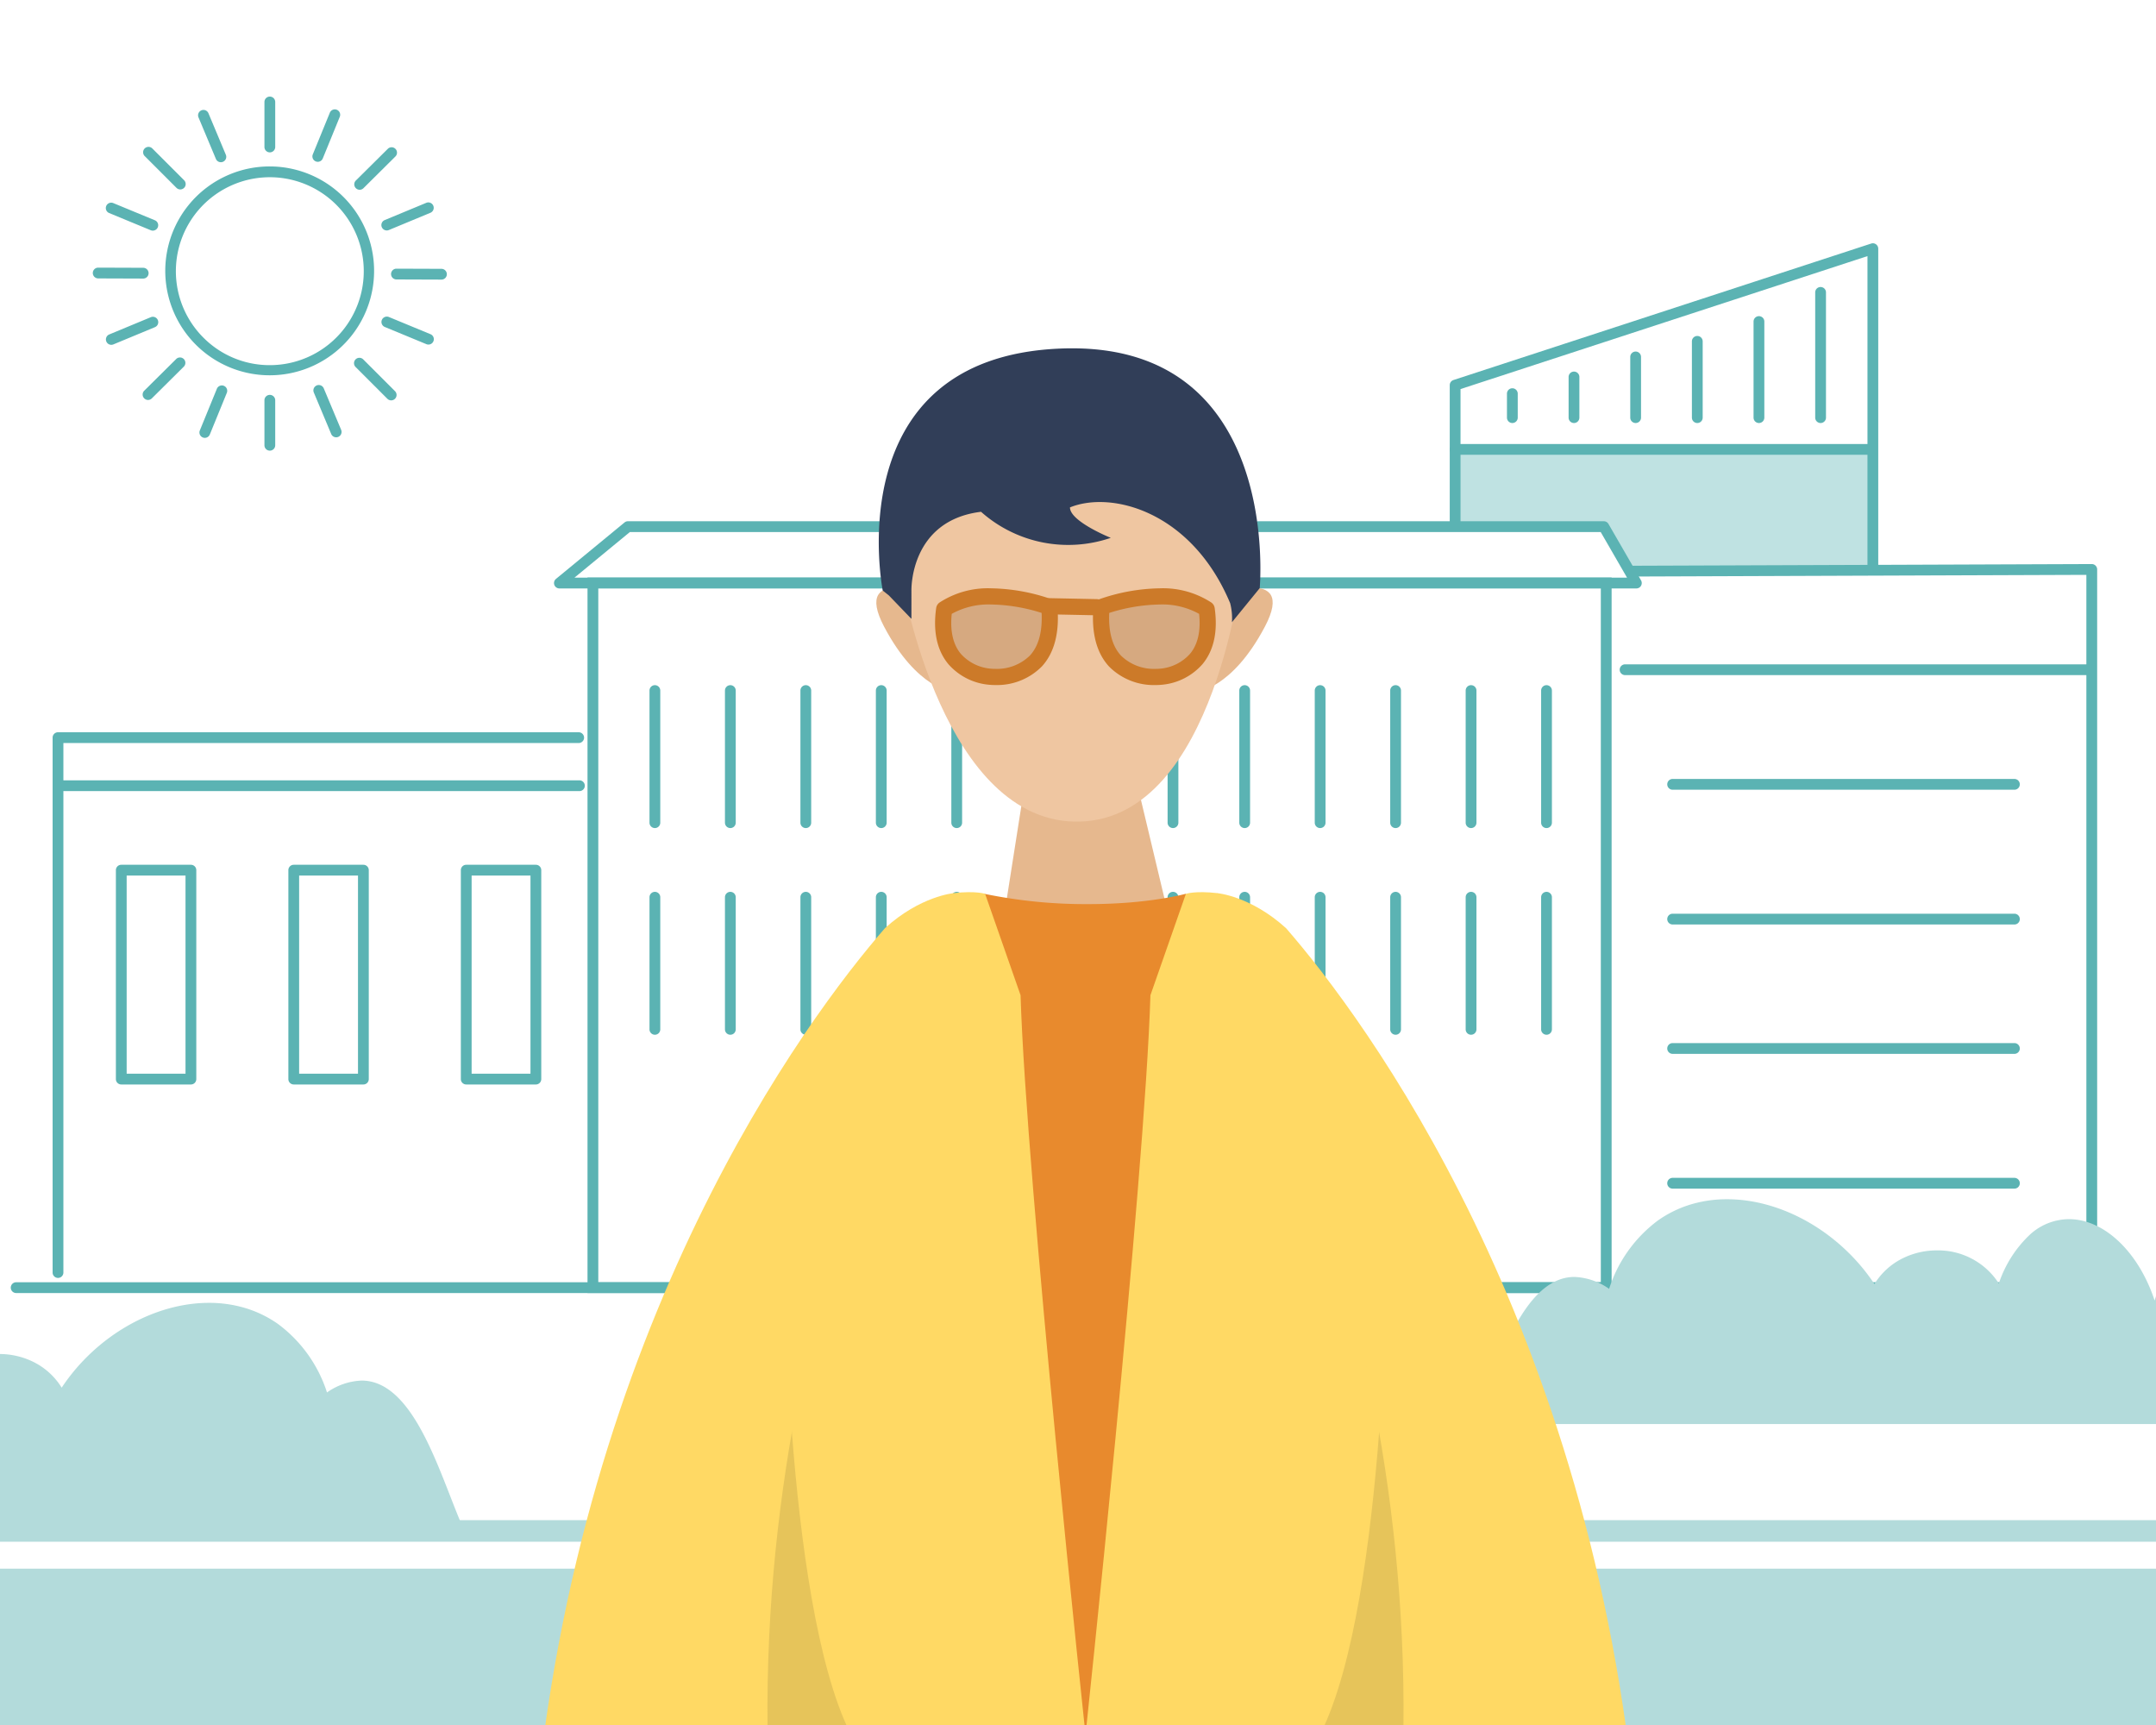 <svg xmlns="http://www.w3.org/2000/svg" xmlns:xlink="http://www.w3.org/1999/xlink" width="400" height="320" viewBox="0 0 400 320"><rect x="0" y="0" width="400" height="320" fill="#808080" stroke="none"/><defs><clipPath id="b"><rect width="400" height="320"/></clipPath></defs><g id="a" clip-path="url(#b)"><rect width="400" height="320" fill="#fff"/><path d="M0,0H77V23l-44.295.069L27.227,14.5H0Z" transform="translate(270 83.131)" fill="#bfe2e2"/><path d="M2,2V130.737H188V2H2M0,0H190V132.737H0Z" transform="translate(109 107.131)" fill="#5bb3b3"/><path d="M86.242,1H0A1,1,0,0,1-1,0,1,1,0,0,1,0-1H86.242a1,1,0,0,1,1,1A1,1,0,0,1,86.242,1Z" transform="translate(301.5 124.239)" fill="#5bb3b3"/><path d="M1.761,188.933a1,1,0,0,1-1-1V88.707a1,1,0,0,1,1-1h96.6a1,1,0,0,1,0,2H2.761v98.226A1,1,0,0,1,1.761,188.933Z" transform="translate(9 48.131)" fill="#5bb3b3"/><path d="M96.556,1H0A1,1,0,0,1-1,0,1,1,0,0,1,0-1H96.556a1,1,0,0,1,1,1A1,1,0,0,1,96.556,1Z" transform="translate(10.944 145.756)" fill="#5bb3b3"/><path d="M339.593,64.03h-82.4a1,1,0,1,1,0-2h80.67l-4.888-8.467H269.49a1,1,0,0,1,0-2h64.06a1,1,0,0,1,.866.5l6.043,10.467a1,1,0,0,1-.866,1.5Z" transform="translate(-36 45.131)" fill="#5bb3b3"/><path d="M183.845,64.03H101.787a1,1,0,0,1-.636-1.772l12.716-10.467a1,1,0,0,1,.636-.228h84.509a1,1,0,0,1,0,2h-84.15L104.575,62.03h79.27a1,1,0,0,1,0,2Z" transform="translate(2 45.131)" fill="#5bb3b3"/><path d="M383.469,60.805a1,1,0,0,1-1-1V2.379l-75.5,24.665V51.877a1,1,0,0,1-2,0V26.318a1,1,0,0,1,.689-.951L383.159.049A1,1,0,0,1,384.469,1V59.805A1,1,0,0,1,383.469,60.805Z" transform="translate(-36 45.131)" fill="#5bb3b3"/><path d="M0,25.509a1,1,0,0,1-1-1V0A1,1,0,0,1,0-1,1,1,0,0,1,1,0V24.509A1,1,0,0,1,0,25.509Z" transform="translate(209.016 162.444)" fill="#5bb3b3"/><path d="M0,25.509a1,1,0,0,1-1-1V0A1,1,0,0,1,0-1,1,1,0,0,1,1,0V24.509A1,1,0,0,1,0,25.509Z" transform="translate(209.016 124.104)" fill="#5bb3b3"/><path d="M0,25.509a1,1,0,0,1-1-1V0A1,1,0,0,1,0-1,1,1,0,0,1,1,0V24.509A1,1,0,0,1,0,25.509Z" transform="translate(198.364 124.104)" fill="#5bb3b3"/><g transform="translate(2 4)"><path d="M0,25.509a1,1,0,0,1-1-1V0A1,1,0,0,1,0-1,1,1,0,0,1,1,0V24.509A1,1,0,0,1,0,25.509Z" transform="translate(119.5 124.104)" fill="#5bb3b3"/><path d="M0,25.509a1,1,0,0,1-1-1V0A1,1,0,0,1,0-1,1,1,0,0,1,1,0V24.509A1,1,0,0,1,0,25.509Z" transform="translate(161.5 124.104)" fill="#5bb3b3"/><path d="M0,25.509a1,1,0,0,1-1-1V0A1,1,0,0,1,0-1,1,1,0,0,1,1,0V24.509A1,1,0,0,1,0,25.509Z" transform="translate(119.5 162.444)" fill="#5bb3b3"/><path d="M0,25.509a1,1,0,0,1-1-1V0A1,1,0,0,1,0-1,1,1,0,0,1,1,0V24.509A1,1,0,0,1,0,25.509Z" transform="translate(175.5 124.104)" fill="#5bb3b3"/><path d="M0,25.509a1,1,0,0,1-1-1V0A1,1,0,0,1,0-1,1,1,0,0,1,1,0V24.509A1,1,0,0,1,0,25.509Z" transform="translate(133.5 124.104)" fill="#5bb3b3"/><path d="M0,25.509a1,1,0,0,1-1-1V0A1,1,0,0,1,0-1,1,1,0,0,1,1,0V24.509A1,1,0,0,1,0,25.509Z" transform="translate(133.5 162.444)" fill="#5bb3b3"/><path d="M0,25.509a1,1,0,0,1-1-1V0A1,1,0,0,1,0-1,1,1,0,0,1,1,0V24.509A1,1,0,0,1,0,25.509Z" transform="translate(147.5 124.104)" fill="#5bb3b3"/><path d="M0,25.509a1,1,0,0,1-1-1V0A1,1,0,0,1,0-1,1,1,0,0,1,1,0V24.509A1,1,0,0,1,0,25.509Z" transform="translate(147.5 162.444)" fill="#5bb3b3"/><path d="M0,25.509a1,1,0,0,1-1-1V0A1,1,0,0,1,0-1,1,1,0,0,1,1,0V24.509A1,1,0,0,1,0,25.509Z" transform="translate(161.5 162.444)" fill="#5bb3b3"/><path d="M0,25.509a1,1,0,0,1-1-1V0A1,1,0,0,1,0-1,1,1,0,0,1,1,0V24.509A1,1,0,0,1,0,25.509Z" transform="translate(175.5 162.444)" fill="#5bb3b3"/></g><path d="M0,25.509a1,1,0,0,1-1-1V0A1,1,0,0,1,0-1,1,1,0,0,1,1,0V24.509A1,1,0,0,1,0,25.509Z" transform="translate(230.924 128.104)" fill="#5bb3b3"/><path d="M0,25.509a1,1,0,0,1-1-1V0A1,1,0,0,1,0-1,1,1,0,0,1,1,0V24.509A1,1,0,0,1,0,25.509Z" transform="translate(217.623 128.104)" fill="#5bb3b3"/><path d="M0,25.509a1,1,0,0,1-1-1V0A1,1,0,0,1,0-1,1,1,0,0,1,1,0V24.509A1,1,0,0,1,0,25.509Z" transform="translate(272.924 128.104)" fill="#5bb3b3"/><path d="M0,25.509a1,1,0,0,1-1-1V0A1,1,0,0,1,0-1,1,1,0,0,1,1,0V24.509A1,1,0,0,1,0,25.509Z" transform="translate(230.924 166.444)" fill="#5bb3b3"/><path d="M0,25.509a1,1,0,0,1-1-1V0A1,1,0,0,1,0-1,1,1,0,0,1,1,0V24.509A1,1,0,0,1,0,25.509Z" transform="translate(217.623 166.444)" fill="#5bb3b3"/><path d="M0,25.509a1,1,0,0,1-1-1V0A1,1,0,0,1,0-1,1,1,0,0,1,1,0V24.509A1,1,0,0,1,0,25.509Z" transform="translate(286.924 128.104)" fill="#5bb3b3"/><path d="M0,25.509a1,1,0,0,1-1-1V0A1,1,0,0,1,0-1,1,1,0,0,1,1,0V24.509A1,1,0,0,1,0,25.509Z" transform="translate(244.924 128.104)" fill="#5bb3b3"/><path d="M0,25.509a1,1,0,0,1-1-1V0A1,1,0,0,1,0-1,1,1,0,0,1,1,0V24.509A1,1,0,0,1,0,25.509Z" transform="translate(244.924 166.444)" fill="#5bb3b3"/><path d="M0,25.509a1,1,0,0,1-1-1V0A1,1,0,0,1,0-1,1,1,0,0,1,1,0V24.509A1,1,0,0,1,0,25.509Z" transform="translate(258.924 128.104)" fill="#5bb3b3"/><path d="M0,25.509a1,1,0,0,1-1-1V0A1,1,0,0,1,0-1,1,1,0,0,1,1,0V24.509A1,1,0,0,1,0,25.509Z" transform="translate(258.924 166.444)" fill="#5bb3b3"/><path d="M0,25.509a1,1,0,0,1-1-1V0A1,1,0,0,1,0-1,1,1,0,0,1,1,0V24.509A1,1,0,0,1,0,25.509Z" transform="translate(272.924 166.444)" fill="#5bb3b3"/><path d="M0,25.509a1,1,0,0,1-1-1V0A1,1,0,0,1,0-1,1,1,0,0,1,1,0V24.509A1,1,0,0,1,0,25.509Z" transform="translate(286.924 166.444)" fill="#5bb3b3"/><path d="M63.41,1H0A1,1,0,0,1-1,0,1,1,0,0,1,0-1H63.41a1,1,0,0,1,1,1A1,1,0,0,1,63.41,1Z" transform="translate(310.322 145.5)" fill="#5bb3b3"/><path transform="translate(310.322 163.434)" fill="#5bb3b3"/><path d="M63.41,1H0A1,1,0,0,1-1,0,1,1,0,0,1,0-1H63.41a1,1,0,0,1,1,1A1,1,0,0,1,63.41,1Z" transform="translate(310.322 170.5)" fill="#5bb3b3"/><path d="M63.41,1H0A1,1,0,0,1-1,0,1,1,0,0,1,0-1H63.41a1,1,0,0,1,1,1A1,1,0,0,1,63.41,1Z" transform="translate(310.322 194.5)" fill="#5bb3b3"/><path d="M63.41,1H0A1,1,0,0,1-1,0,1,1,0,0,1,0-1H63.41a1,1,0,0,1,1,1A1,1,0,0,1,63.41,1Z" transform="translate(310.322 219.5)" fill="#5bb3b3"/><path d="M433.08,186.762a1,1,0,0,1-1-1V61.509l-84.446.311h0a1,1,0,0,1,0-2l85.45-.315a1,1,0,0,1,1,1V185.762A1,1,0,0,1,433.08,186.762Z" transform="translate(-45 45.131)" fill="#5bb3b3"/><path d="M142.476,1H0A1,1,0,0,1-1,0,1,1,0,0,1,0-1H142.476a1,1,0,0,1,1,1A1,1,0,0,1,142.476,1Z" transform="translate(255.025 238.868)" fill="#5bb3b3"/><path d="M142.476,1H0A1,1,0,0,1-1,0,1,1,0,0,1,0-1H142.476a1,1,0,0,1,1,1A1,1,0,0,1,142.476,1Z" transform="translate(3 238.868)" fill="#5bb3b3"/><path d="M59.41,16.659a19.372,19.372,0,1,1-7.564,1.527A19.31,19.31,0,0,1,59.41,16.659Zm0,36.862a17.43,17.43,0,1,0-12.325-5.105A17.317,17.317,0,0,0,59.41,53.521Z" transform="translate(-9.35 14.216)" fill="#5bb3b3"/><path d="M0,9.349a1,1,0,0,1-1-1V0A1,1,0,0,1,0-1,1,1,0,0,1,1,0V8.349A1,1,0,0,1,0,9.349Z" transform="translate(50.061 74.251)" fill="#5bb3b3"/><path d="M5.9,6.9A1,1,0,0,1,5.2,6.61l-5.9-5.9a1,1,0,0,1,0-1.414,1,1,0,0,1,1.414,0l5.9,5.9A1,1,0,0,1,5.9,6.9Z" transform="translate(66.672 67.37)" fill="#5bb3b3"/><path d="M8.349,1.029h0L0,1A1,1,0,0,1-1,0,1,1,0,0,1,0-1l8.349.029a1,1,0,0,1,0,2Z" transform="translate(73.553 50.84)" fill="#5bb3b3"/><path d="M0,8.727a1,1,0,0,1-.378-.075,1,1,0,0,1-.547-1.3L2.236-.379a1,1,0,0,1,1.3-.547,1,1,0,0,1,.547,1.3L.926,8.106A1,1,0,0,1,0,8.727Z" transform="translate(38 72.5)" fill="#5bb3b3"/><path d="M3.228,8.7a1,1,0,0,1-.923-.614L-.922.387A1,1,0,0,1-.387-.922,1,1,0,0,1,.922-.387l3.228,7.7A1,1,0,0,1,3.228,8.7Z" transform="translate(59.143 72.424)" fill="#5bb3b3"/><path d="M7.716,4.189a1,1,0,0,1-.382-.076L-.382.924A1,1,0,0,1-.924-.382,1,1,0,0,1,.382-.924L8.1,2.265a1,1,0,0,1-.382,1.924Z" transform="translate(71.771 59.731)" fill="#5bb3b3"/><path d="M0-1H12.919a1,1,0,0,1,1,1V38.758a1,1,0,0,1-1,1H0a1,1,0,0,1-1-1V0A1,1,0,0,1,0-1ZM11.919,1H1V37.758H11.919Z" transform="translate(54.5 161.421)" fill="#5bb3b3"/><path d="M0-1H12.919a1,1,0,0,1,1,1V38.758a1,1,0,0,1-1,1H0a1,1,0,0,1-1-1V0A1,1,0,0,1,0-1ZM11.919,1H1V37.758H11.919Z" transform="translate(86.5 161.421)" fill="#5bb3b3"/><path d="M77.325,1H0A1,1,0,0,1-1,0,1,1,0,0,1,0-1H77.325a1,1,0,0,1,1,1A1,1,0,0,1,77.325,1Z" transform="translate(269.973 83.365)" fill="#5bb3b3"/><path d="M0,24.232a1,1,0,0,1-1-1V0A1,1,0,0,1,0-1,1,1,0,0,1,1,0V23.232A1,1,0,0,1,0,24.232Z" transform="translate(337.772 54.242)" fill="#5bb3b3"/><path d="M0,18.825a1,1,0,0,1-1-1V0A1,1,0,0,1,0-1,1,1,0,0,1,1,0V17.825A1,1,0,0,1,0,18.825Z" transform="translate(326.335 59.648)" fill="#5bb3b3"/><path d="M0,15.149a1,1,0,0,1-1-1V0A1,1,0,0,1,0-1,1,1,0,0,1,1,0V14.149A1,1,0,0,1,0,15.149Z" transform="translate(314.897 63.325)" fill="#5bb3b3"/><path d="M0,12.259a1,1,0,0,1-1-1V0A1,1,0,0,1,0-1,1,1,0,0,1,1,0V11.259A1,1,0,0,1,0,12.259Z" transform="translate(303.459 66.215)" fill="#5bb3b3"/><path d="M0,8.543a1,1,0,0,1-1-1V0A1,1,0,0,1,0-1,1,1,0,0,1,1,0V7.543A1,1,0,0,1,0,8.543Z" transform="translate(292.021 69.931)" fill="#5bb3b3"/><path d="M0,5.446a1,1,0,0,1-1-1V0A1,1,0,0,1,0-1,1,1,0,0,1,1,0V4.446A1,1,0,0,1,0,5.446Z" transform="translate(280.584 73.027)" fill="#5bb3b3"/><path d="M0,9.349a1,1,0,0,1-1-1V0A1,1,0,0,1,0-1,1,1,0,0,1,1,0V8.349A1,1,0,0,1,0,9.349Z" transform="translate(50.061 18.917)" fill="#5bb3b3"/><path d="M5.9,6.9A1,1,0,0,1,5.2,6.61l-5.9-5.9a1,1,0,0,1,0-1.414,1,1,0,0,1,1.414,0l5.9,5.9A1,1,0,0,1,5.9,6.9Z" transform="translate(27.545 28.243)" fill="#5bb3b3"/><path d="M8.349,1.029h0L0,1A1,1,0,0,1-1,0,1,1,0,0,1,0-1l8.349.029a1,1,0,0,1,0,2Z" transform="translate(18.219 50.648)" fill="#5bb3b3"/><path d="M0,6.883a1,1,0,0,1-.71-.3,1,1,0,0,1,0-1.414L5.219-.71a1,1,0,0,1,1.414,0,1,1,0,0,1,0,1.414L.7,6.593A1,1,0,0,1,0,6.883Z" transform="translate(66.729 28.321)" fill="#5bb3b3"/><path d="M0,6.883a1,1,0,0,1-.71-.3,1,1,0,0,1,0-1.414L5.219-.71a1,1,0,0,1,1.414,0,1,1,0,0,1,0,1.414L.7,6.593A1,1,0,0,1,0,6.883Z" transform="translate(27.467 67.313)" fill="#5bb3b3"/><path d="M0,8.727a1,1,0,0,1-.378-.075,1,1,0,0,1-.547-1.3L2.236-.379a1,1,0,0,1,1.3-.547,1,1,0,0,1,.547,1.3L.926,8.106A1,1,0,0,1,0,8.727Z" transform="translate(58.958 21.289)" fill="#5bb3b3"/><path d="M3.228,8.7a1,1,0,0,1-.923-.614L-.922.387A1,1,0,0,1-.387-.922,1,1,0,0,1,.922-.387l3.228,7.7A1,1,0,0,1,3.228,8.7Z" transform="translate(37.75 21.393)" fill="#5bb3b3"/><path d="M7.716,4.189a1,1,0,0,1-.382-.076L-.382.924A1,1,0,0,1-.924-.382,1,1,0,0,1,.382-.924L8.1,2.265a1,1,0,0,1-.382,1.924Z" transform="translate(20.633 38.596)" fill="#5bb3b3"/><path d="M0,4.2a1,1,0,0,1-.924-.617,1,1,0,0,1,.54-1.307l7.711-3.2a1,1,0,0,1,1.307.54A1,1,0,0,1,8.094.924L.383,4.125A1,1,0,0,1,0,4.2Z" transform="translate(71.757 38.55)" fill="#5bb3b3"/><path d="M0,4.2a1,1,0,0,1-.924-.617,1,1,0,0,1,.54-1.307l7.711-3.2a1,1,0,0,1,1.307.54A1,1,0,0,1,8.094.924L.383,4.125A1,1,0,0,1,0,4.2Z" transform="translate(20.652 59.766)" fill="#5bb3b3"/><path d="M0-1H12.919a1,1,0,0,1,1,1V38.758a1,1,0,0,1-1,1H0a1,1,0,0,1-1-1V0A1,1,0,0,1,0-1ZM11.919,1H1V37.758H11.919Z" transform="translate(22.5 161.421)" fill="#5bb3b3"/><rect width="400" height="29" transform="translate(0 291)" fill="#b3dbdb"/><rect width="400" height="4" transform="translate(0 282)" fill="#b3dbdb"/><path d="M126.7,62.477H0c.777-1.759,1.567-3.785,2.4-5.929C6.113,47.032,10.73,35.19,18.816,35.19A11.95,11.95,0,0,1,25.234,37.4,25.519,25.519,0,0,1,34.29,24.717a21.005,21.005,0,0,1,6.122-2.983,23.3,23.3,0,0,1,6.707-.959c10.267,0,21,6.176,27.34,15.734a12.846,12.846,0,0,1,5.055-4.681,14.255,14.255,0,0,1,6.527-1.562A13.388,13.388,0,0,1,97.54,36.4a21.982,21.982,0,0,1,5.8-9.092,10.813,10.813,0,0,1,7.206-2.837c6.531,0,12.919,6.068,15.9,15.1.074-.246.163-.536.253-.816V62.476Z" transform="translate(273.302 201.691)" fill="#b3dbdb"/><path d="M126.7,62.977H-.767l.31-.7c.773-1.749,1.56-3.77,2.394-5.909C5.7,46.709,10.389,34.69,18.816,34.69a12.012,12.012,0,0,1,6.161,1.954A25.735,25.735,0,0,1,34,24.309a21.5,21.5,0,0,1,6.267-3.054,23.8,23.8,0,0,1,6.85-.98c10.2,0,20.853,6,27.332,15.332a13.374,13.374,0,0,1,4.833-4.224,14.757,14.757,0,0,1,6.757-1.618,13.963,13.963,0,0,1,11.38,5.568,21.686,21.686,0,0,1,5.6-8.4,11.3,11.3,0,0,1,7.533-2.959c6.565,0,12.97,5.875,16.117,14.7l.533.083V62.976Zm-125.936-1H126.2V40.42l-.228-.691c-2.91-8.827-9.107-14.757-15.422-14.757a10.327,10.327,0,0,0-6.878,2.715,21.5,21.5,0,0,0-5.662,8.889l-.355.949-.538-.859a12.891,12.891,0,0,0-11.077-5.9,13.753,13.753,0,0,0-6.3,1.506,12.345,12.345,0,0,0-4.858,4.5l-.41.668-.433-.653c-6.252-9.422-16.819-15.51-26.923-15.51a22.8,22.8,0,0,0-6.563.938,20.506,20.506,0,0,0-5.977,2.912,25.031,25.031,0,0,0-8.874,12.439l-.212.6-.531-.345a11.467,11.467,0,0,0-6.146-2.125c-7.744,0-12.292,11.666-15.947,21.04C2.139,58.6,1.445,60.381.762,61.977Z" transform="translate(273.302 201.691)" fill="rgba(0,0,0,0)"/><path d="M199.9,65.386H113.5V33.179c.119,0,.24,0,.36,0a14.258,14.258,0,0,1,6.527,1.562,12.846,12.846,0,0,1,5.055,4.681c6.341-9.558,17.073-15.733,27.339-15.733a23.308,23.308,0,0,1,6.707.959,21,21,0,0,1,6.122,2.983,25.518,25.518,0,0,1,9.056,12.68,11.95,11.95,0,0,1,6.418-2.206c8.085,0,12.7,11.841,16.412,21.355.837,2.145,1.627,4.172,2.4,5.931Z" transform="translate(-114 218)" fill="#b3dbdb"/><path d="M199.9,65.886H113V32.691l.488-.012c.124,0,.249,0,.372,0a14.76,14.76,0,0,1,6.757,1.618,13.375,13.375,0,0,1,4.833,4.224c6.479-9.337,17.128-15.332,27.332-15.332a23.808,23.808,0,0,1,6.851.98,21.5,21.5,0,0,1,6.267,3.054,25.735,25.735,0,0,1,9.024,12.336,12.011,12.011,0,0,1,6.16-1.954c8.427,0,13.113,12.017,16.878,21.673.835,2.141,1.623,4.162,2.4,5.911l.31.7Zm-85.9-1h85.138c-.683-1.6-1.378-3.378-2.107-5.249-3.655-9.374-8.2-21.038-15.947-21.038a11.466,11.466,0,0,0-6.145,2.125l-.531.345-.212-.6a25.03,25.03,0,0,0-8.874-12.439,20.5,20.5,0,0,0-5.977-2.912,22.809,22.809,0,0,0-6.563-.937c-10.1,0-20.671,6.088-26.922,15.51l-.433.653-.41-.668a12.346,12.346,0,0,0-4.859-4.5A13.743,13.743,0,0,0,114,33.675Z" transform="translate(-114 218)" fill="rgba(0,0,0,0)"/><g transform="translate(12.052 -6.728)"><g transform="translate(150.465 70.1)"><path d="M0,0,15.22,63.8H26.2L36.225,0Z" transform="translate(57.731 120.934) rotate(180)" fill="#e6b88e"/><path d="M-4282.195,5960.176s-15.487-5.941-9.345,5.706,12.66,12.087,12.66,12.087Z" transform="translate(4293.045 -5913.014)" fill="#e6b88e"/><path d="M-4289.666,5960.176s15.486-5.941,9.345,5.706-12.66,12.087-12.66,12.087Z" transform="translate(4352.483 -5913.014)" fill="#e6b88e"/><path d="M4436.19,748.686s7.628,45.02,32.95,44.3,30.154-47.787,30.154-47.787-8-38.475-31.677-38.624C4439.65,707.419,4436.19,748.686,4436.19,748.686Z" transform="translate(-4431.277 -703.949)" fill="#efc6a1"/><g transform="translate(12.466 47.266)"><path d="M75.562,47.186s12.272-4.677,19.509.4C96.75,59.552,86.69,60.106,86.69,60.106S74.289,61.748,75.562,47.186Z" transform="translate(-46.18 -45.219)" fill="#d6a980"/><path d="M86.322,43.72a16.438,16.438,0,0,1,9.61,2.634,1.5,1.5,0,0,1,.624,1.02c.609,4.342-.145,7.836-2.24,10.384A11.338,11.338,0,0,1,86.832,61.6a11.218,11.218,0,0,1-1.24.062,11.693,11.693,0,0,1-8.649-3.451c-2.333-2.545-3.3-6.3-2.875-11.155a1.5,1.5,0,0,1,.96-1.271A35.472,35.472,0,0,1,86.322,43.72Zm7.345,4.737a14.091,14.091,0,0,0-7.345-1.737,32.54,32.54,0,0,0-9.33,1.564c-.16,3.5.566,6.157,2.163,7.9a8.743,8.743,0,0,0,6.437,2.478,8.241,8.241,0,0,0,.9-.043,1.008,1.008,0,0,1,.109-.01,8.393,8.393,0,0,0,5.415-2.782C93.445,54.077,94,51.6,93.667,48.457Z" transform="translate(-46.18 -45.219)" fill="#cc7a29"/><path d="M95.168,47.186s-12.272-4.677-19.508.4c-1.679,11.971,8.381,12.524,8.381,12.524S96.441,61.748,95.168,47.186Z" transform="translate(-75.471 -45.22)" fill="#d6a980"/><path d="M84.408,43.72h0A35.474,35.474,0,0,1,95.7,45.784a1.5,1.5,0,0,1,.96,1.271c.425,4.856-.543,8.609-2.875,11.155a11.693,11.693,0,0,1-8.649,3.451A11.218,11.218,0,0,1,83.9,61.6a11.338,11.338,0,0,1-7.484-3.843c-2.1-2.548-2.849-6.042-2.24-10.384a1.5,1.5,0,0,1,.624-1.02A16.439,16.439,0,0,1,84.408,43.72Zm9.33,4.564a32.542,32.542,0,0,0-9.33-1.564,14.091,14.091,0,0,0-7.345,1.737c-.33,3.143.223,5.62,1.648,7.37a8.393,8.393,0,0,0,5.415,2.782,1.008,1.008,0,0,1,.109.01,8.241,8.241,0,0,0,.9.043,8.743,8.743,0,0,0,6.437-2.478C93.172,54.44,93.9,51.786,93.739,48.283Z" transform="translate(-75.471 -45.22)" fill="#cc7a29"/><path d="M8.659,1.676H8.628L-.03,1.5A1.5,1.5,0,0,1-1.5-.03,1.5,1.5,0,0,1,.03-1.5l8.658.176a1.5,1.5,0,0,1-.03,3Z" transform="translate(19.789 1.826)" fill="#cc7a29"/></g><path d="M2.243,47.042l4.348,4.212L6.407,46s-.831-12.969,12.4-15.059a24.356,24.356,0,0,0,24.234,3.988s-7.711-2.782-7.765-5.382c7.661-3.422,22.619,0,30.321,16.7-.067-.148-.029-.065.009.018a11.251,11.251,0,0,1,.458,3.533l4.928-6.5S73.685-3.067,32.339.161,1.087,46.19,1.087,46.19Z" transform="matrix(0.999, 0.035, -0.035, 0.999, 1.789, 0)" fill="#313e58"/></g><path d="M3.754,1.638A92.7,92.7,0,0,0,23.143,3.562c11.279,0,18.063-1.924,18.063-1.924l3.91,157.475H0Z" transform="translate(166.761 170.886)" fill="#e88a2d"/><path d="M0,157.819H80.9S69.746,53.6,68.7,19.207L62.122.4S60.416-.2,56.3.268C54.245.5,2.9,114.267,0,157.819Z" transform="translate(108.592 172.141)" fill="#ffd964"/><path d="M81.453,158.319H-.534l.036-.533c.668-10.029,3.95-24.521,9.753-43.074C14.008,99.518,20.315,81.99,28,62.614,36.08,42.255,43.115,26.332,46.59,18.653c2.491-5.507,4.7-10.2,6.375-13.558.808-1.618,1.469-2.878,1.965-3.746.752-1.315,1-1.542,1.318-1.578a26.274,26.274,0,0,1,2.962-.183,10.148,10.148,0,0,1,3.081.342l.226.08,6.685,19.1,0,.077c.3,9.8,1.664,32.007,6.486,82.169,2.884,30,5.677,56.145,5.705,56.406Zm-80.916-1h79.8c-.419-3.936-2.994-28.264-5.647-55.862C69.881,51.4,68.507,29.151,68.2,19.3L61.737.816A11.536,11.536,0,0,0,59.208.588,25.02,25.02,0,0,0,56.49.75c-.642.738-3.612,6.372-9.512,19.472-3.486,7.742-10.525,23.739-18.5,43.9-7.574,19.154-13.78,36.465-18.448,51.451C4.464,133.454,1.27,147.494.537,157.319Z" transform="translate(108.592 172.141)" fill="rgba(0,0,0,0)"/><path d="M80.9,157.82H0S11.15,53.6,12.194,19.207L18.774.4S20.48-.2,24.594.268C26.651.5,78,114.268,80.9,157.82Z" transform="translate(189.192 172.141)" fill="#ffd964"/><path d="M81.431,158.32H-.556l.059-.553c.028-.261,2.821-26.4,5.705-56.406C10.03,51.2,11.4,28.989,11.694,19.191l0-.077.025-.073L18.382.011l.226-.08a10.148,10.148,0,0,1,3.081-.342,26.275,26.275,0,0,1,2.963.183c.312.035.565.262,1.317,1.578.5.867,1.157,2.128,1.965,3.746,1.679,3.363,3.883,8.051,6.375,13.558,3.474,7.679,10.509,23.6,18.587,43.962,7.687,19.376,14,36.9,18.748,52.1,5.8,18.553,9.085,33.045,9.753,43.074Zm-80.875-1h79.8c-.734-9.825-3.928-23.866-9.5-41.748-4.667-14.986-10.874-32.3-18.448-51.451-7.971-20.16-15.01-36.157-18.5-43.9-5.9-13.1-8.87-18.734-9.512-19.472A25.02,25.02,0,0,0,21.688.588a11.532,11.532,0,0,0-2.529.227L12.692,19.3c-.3,9.852-1.676,32.1-6.488,82.159C3.55,129.055.975,153.384.556,157.32Z" transform="translate(189.192 172.141)" fill="rgba(0,0,0,0)"/><path d="M59.61,0S34.041,64.016,29.232,70.12C26.88,73.1,12.568,80.645,2.9,84.637c-3.88,1.6-3.11,4.872-2,5.933,9.04,8.631,17.5,2.5,27.4.221,10.842-2.493,7.254,10.291,15.819,8.454-1.257-5.893-4.744-17.1-.692-23.114,2.7-4.008,40.127-70.942,40.127-70.942Z" transform="matrix(0.978, -0.208, 0.208, 0.978, 44.372, 293.599)" fill="#efc6a1"/><path d="M59.61,99.426S34.041,35.41,29.232,29.306C26.88,26.323,12.568,18.781,2.9,14.789c-3.88-1.6-3.11-4.872-2-5.933,9.04-8.631,17.5-2.5,27.4-.221C39.144,11.128,35.555-1.656,44.12.181c-1.257,5.893-4.744,17.1-.692,23.114,2.7,4.008,40.127,70.942,40.127,70.942Z" transform="matrix(-0.978, -0.208, 0.208, -0.978, 314.426, 390.852)" fill="#efc6a1"/><path d="M13.483,0s.307,69.332,13.483,91.448H0Z" transform="translate(119.905 238.975)" fill="rgba(0,0,0,0.1)"/><path d="M13.483,0S13.175,69.332,0,91.448H26.965Z" transform="translate(231.81 238.975)" fill="rgba(0,0,0,0.1)"/><path d="M77.815.285S71.643.8,65.049,6.79C50.6,23.39,8.175,80.138,0,172.364H44C37.163,78.577,79.724,6.79,79.724,6.79Z" transform="translate(87.077 172.128)" fill="#ffd964"/><path d="M1.908.285S8.081.8,14.674,6.79c14.447,16.6,56.875,73.349,65.05,165.575h-44C42.561,78.577,0,6.79,0,6.79Z" transform="translate(211.879 172.128)" fill="#ffd964"/></g></g></svg>